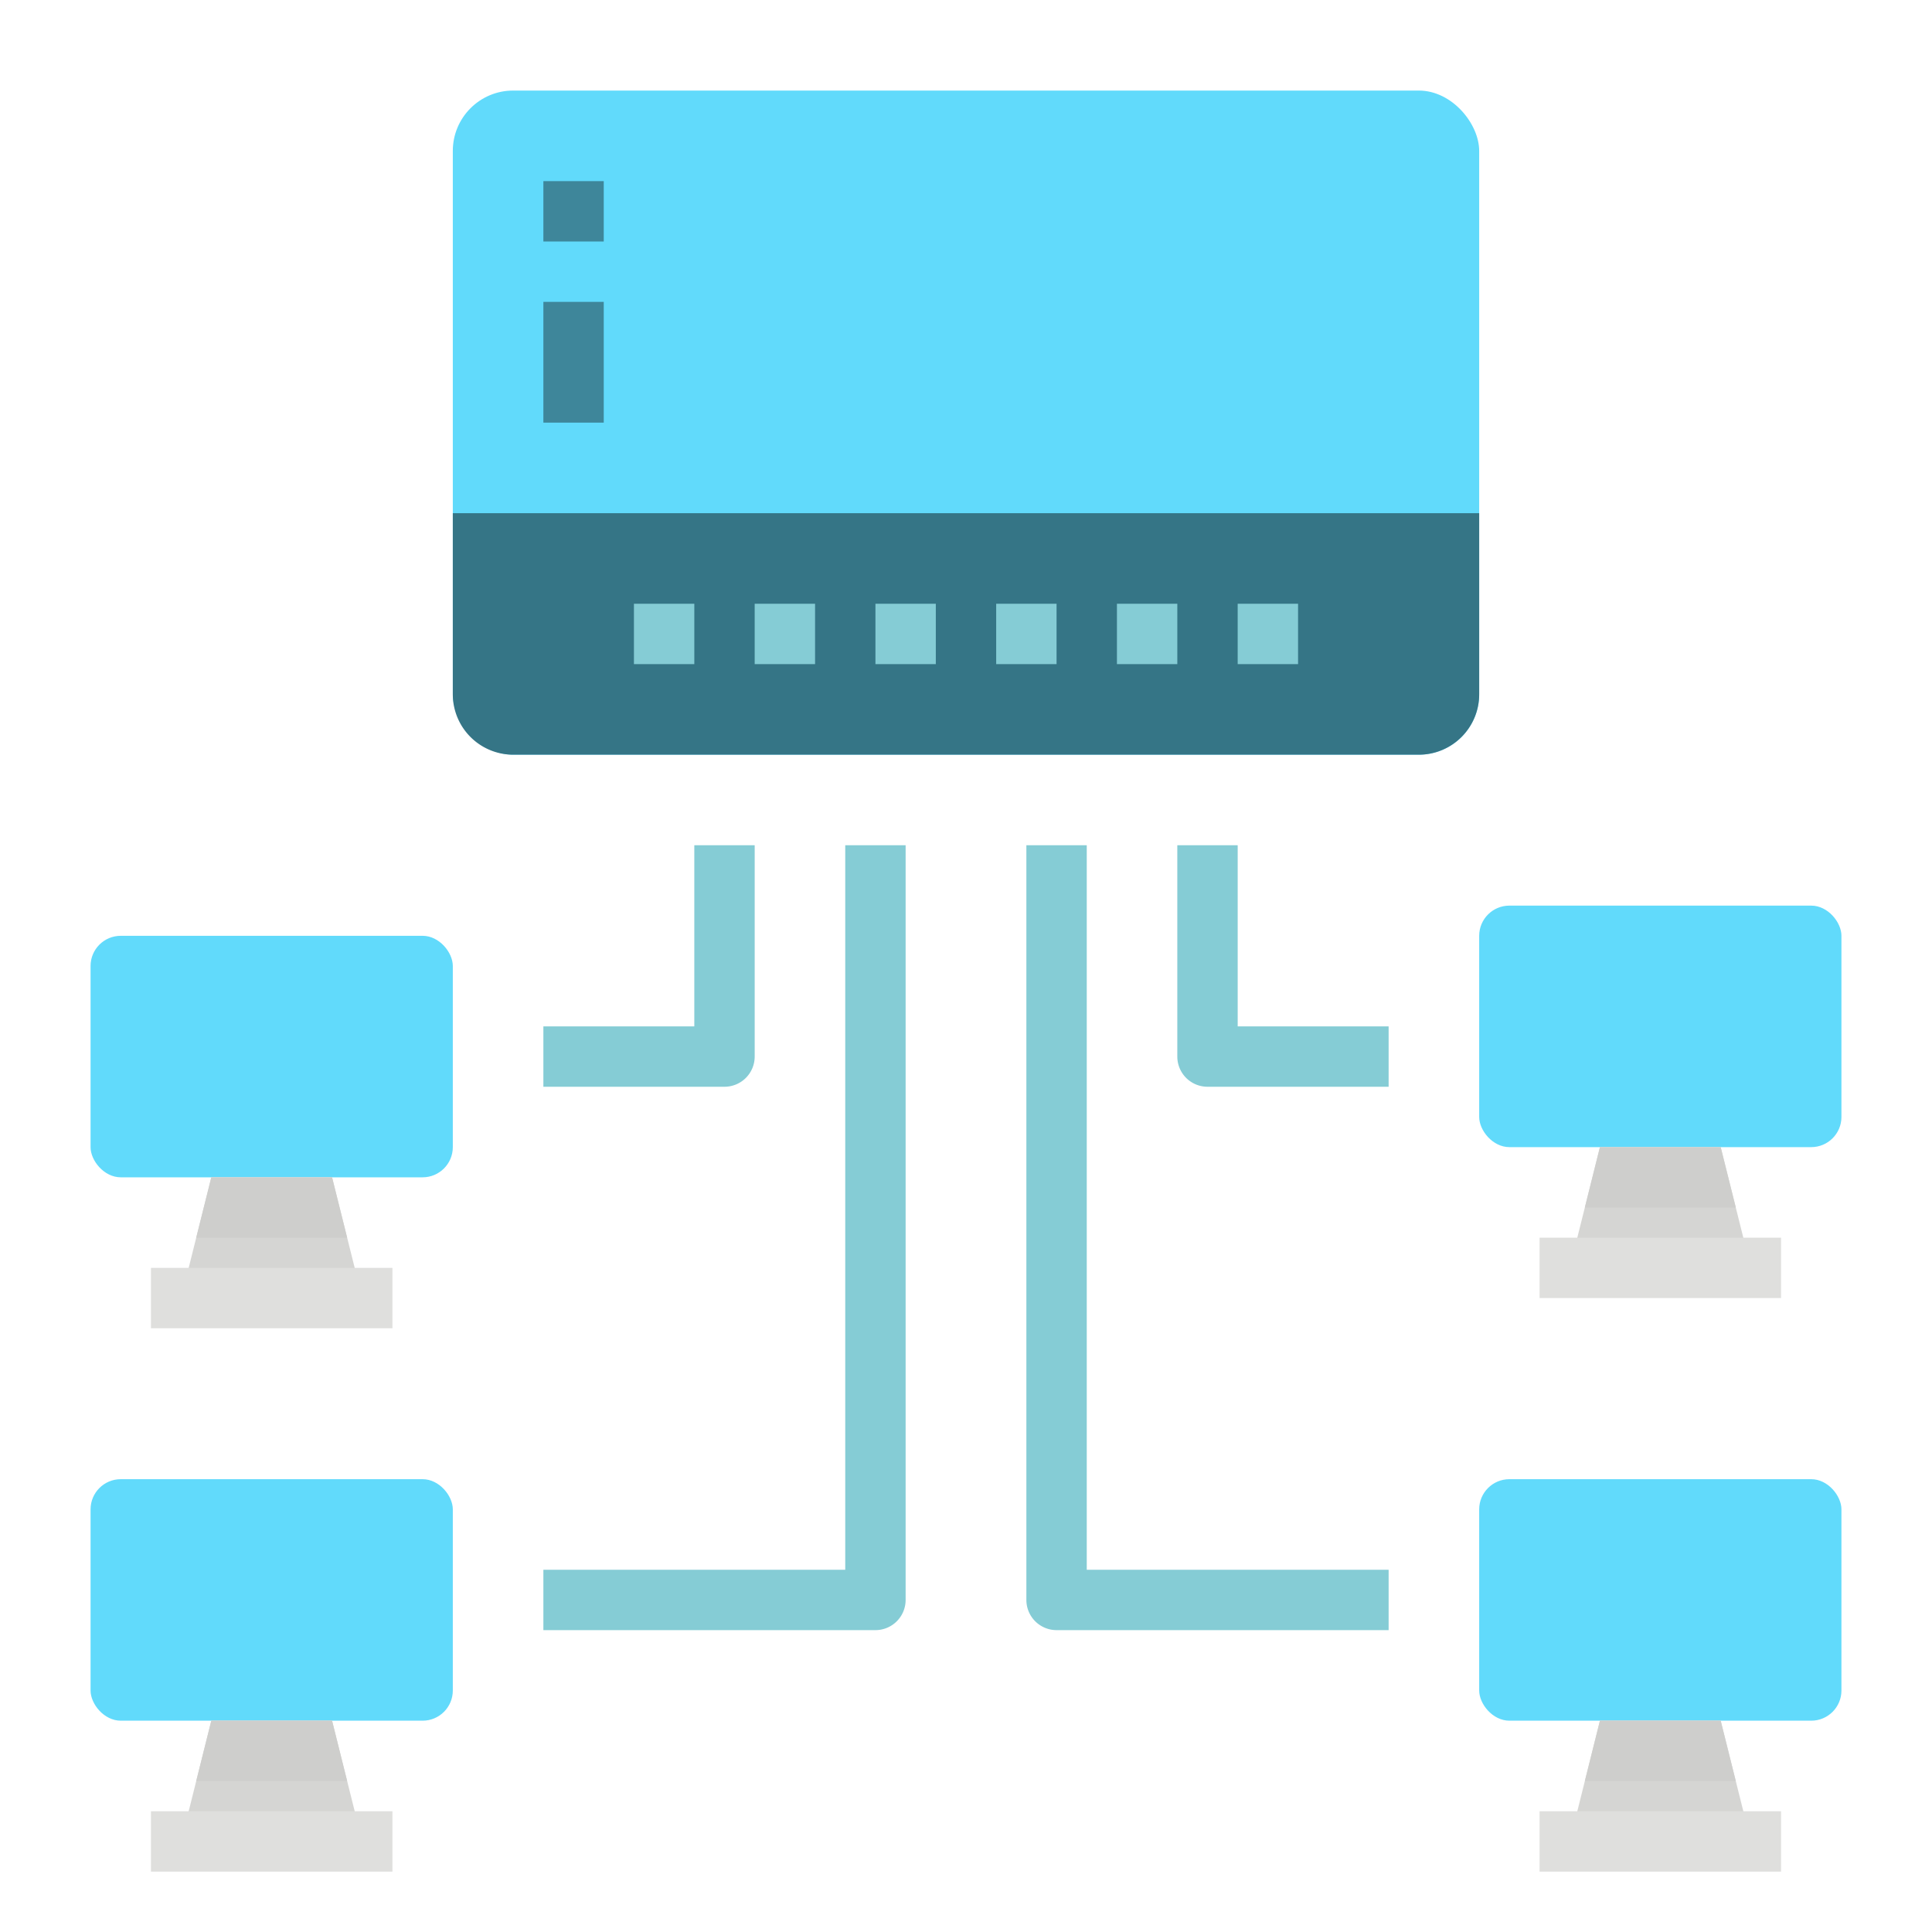 <svg xmlns="http://www.w3.org/2000/svg" width="512" height="512" x="0" y="0" version="1.1" viewBox="0 0 512 512" xmlnsXlink="http://www.w3.org/1999/xlink" xmlnssvgjs="http://svgjs.com/svgjs" xml:space="preserve" style="enable-background:new 0 0 512 512"><g><g xmlns="http://www.w3.org/2000/svg" id="Flat"><rect width="272" height="176" x="120" y="24" fill="#61dafb" data-original="#4db6e4" rx="16"/><path fill="#357586" d="m120 136h272a0 0 0 0 1 0 0v48a16 16 0 0 1 -16 16h-240a16 16 0 0 1 -16-16v-48a0 0 0 0 1 0 0z" data-original="#3ba5d3"/><g fill="#85ccd5"><path fill="#85ccd5" d="m168 160h16v16h-16z" data-original="#85ccd5"/><path fill="#85ccd5" d="m200 160h16v16h-16z" data-original="#85ccd5"/><path fill="#85ccd5" d="m232 160h16v16h-16z" data-original="#85ccd5"/><path fill="#85ccd5" d="m264 160h16v16h-16z" data-original="#85ccd5"/><path fill="#85ccd5" d="m296 160h16v16h-16z" data-original="#85ccd5"/><path fill="#85ccd5" d="m328 160h16v16h-16z" data-original="#85ccd5"/><path fill="#85ccd5" d="m192 288h-48v-16h40v-48h16v56a8 8 0 0 1 -8 8z" data-original="#85ccd5"/><path fill="#85ccd5" d="m232 432h-88v-16h80v-192h16v200a8 8 0 0 1 -8 8z" data-original="#85ccd5"/><path fill="#85ccd5" d="m368 288h-48a8 8 0 0 1 -8-8v-56h16v48h40z" data-original="#85ccd5"/><path fill="#85ccd5" d="m368 432h-88a8 8 0 0 1 -8-8v-200h16v192h80z" data-original="#85ccd5"/></g><path fill="#3e869a" d="m144 48h16v16h-16z" data-original="#5cc1ed"/><path fill="#3e869a" d="m144 80h16v32h-16z" data-original="#5cc1ed"/><rect width="96" height="64" x="24" y="248" fill="#61dafb" data-original="#348ed8" rx="8"/><path fill="#d5d5d3" d="m96 344h-48l8-32h32z" data-original="#d5d5d3"/><path fill="#dfdfdd" d="m40 336h64v16h-64z" data-original="#dfdfdd"/><path fill="#cececc" d="m92 328h-40l4-16h32z" data-original="#cececc"/><rect width="96" height="64" x="392" y="240" fill="#61dafb" data-original="#348ed8" rx="8"/><path fill="#d5d5d3" d="m464 336h-48l8-32h32z" data-original="#d5d5d3"/><path fill="#dfdfdd" d="m408 328h64v16h-64z" data-original="#dfdfdd"/><path fill="#cececc" d="m460 320h-40l4-16h32z" data-original="#cececc"/><rect width="96" height="64" x="24" y="392" fill="#61dafb" data-original="#348ed8" rx="8"/><path fill="#d5d5d3" d="m96 488h-48l8-32h32z" data-original="#d5d5d3"/><path fill="#dfdfdd" d="m40 480h64v16h-64z" data-original="#dfdfdd"/><path fill="#cececc" d="m92 472h-40l4-16h32z" data-original="#cececc"/><rect width="96" height="64" x="392" y="392" fill="#61dafb" data-original="#348ed8" rx="8"/><path fill="#d5d5d3" d="m464 488h-48l8-32h32z" data-original="#d5d5d3"/><path fill="#dfdfdd" d="m408 480h64v16h-64z" data-original="#dfdfdd"/><path fill="#cececc" d="m460 472h-40l4-16h32z" data-original="#cececc"/></g></g></svg>